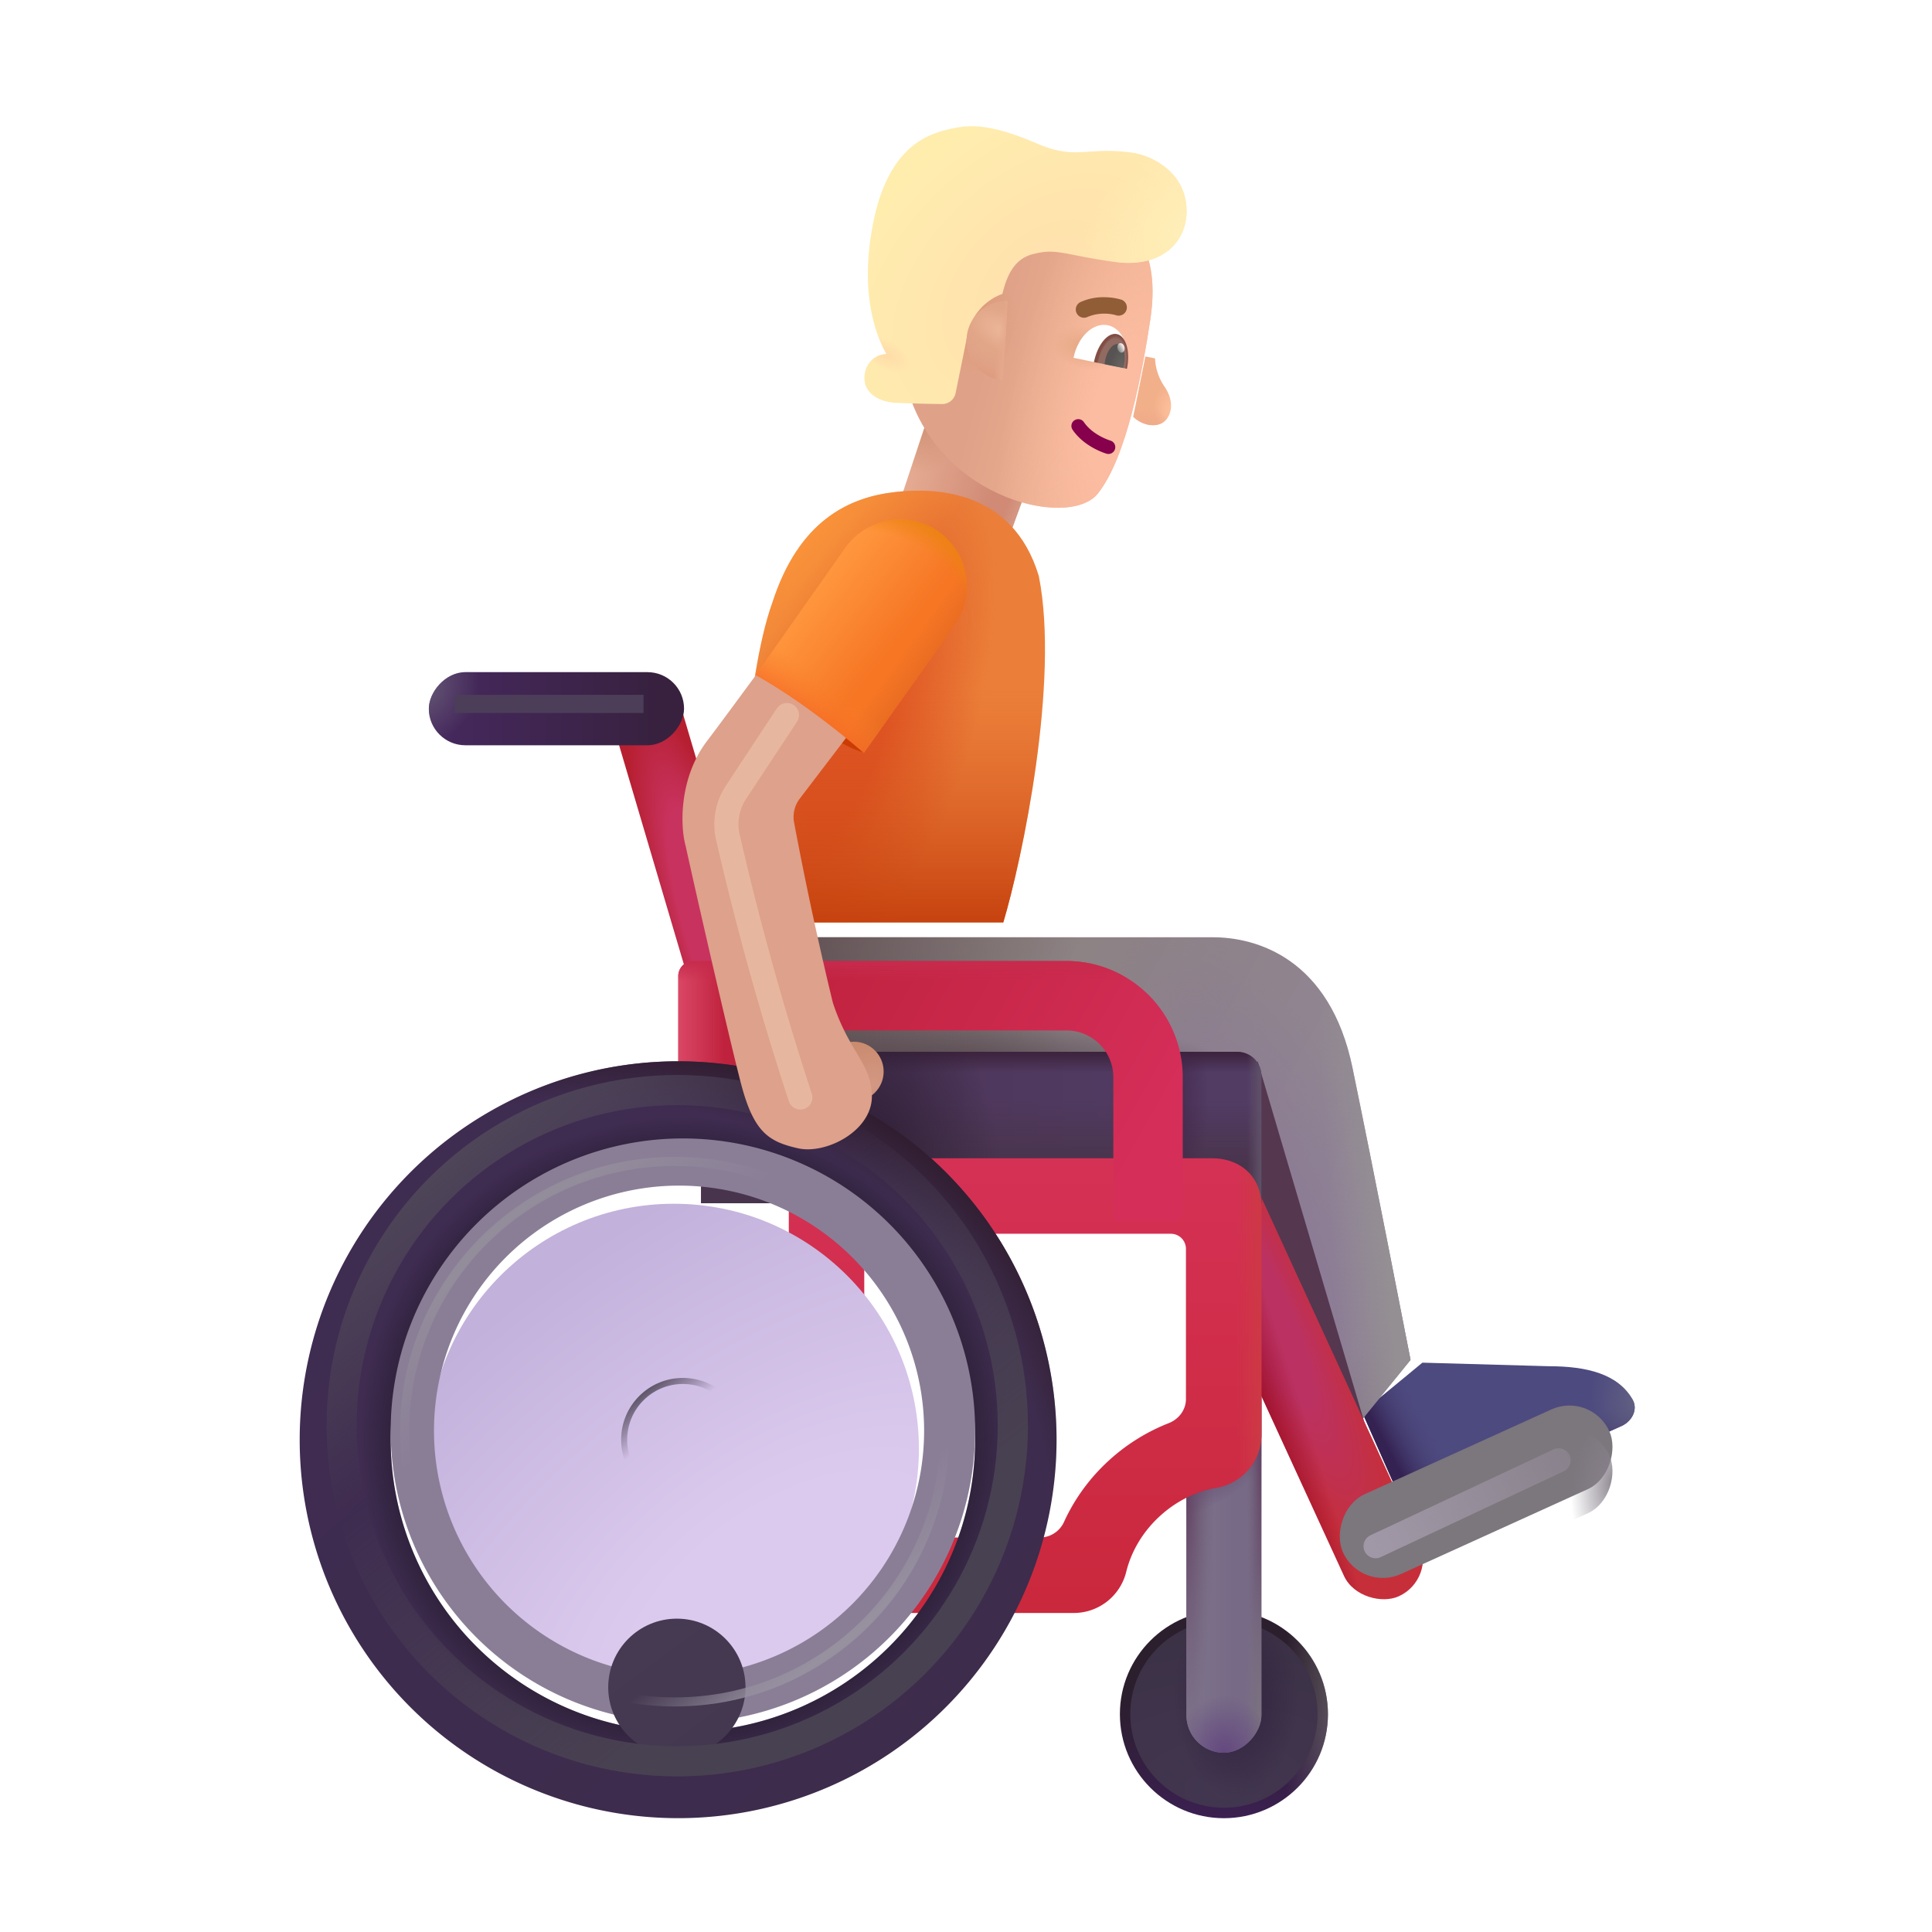 <svg xmlns="http://www.w3.org/2000/svg" xmlns:xlink="http://www.w3.org/1999/xlink" width="32" height="32" viewBox="0 0 32 32"><g fill="none"><g filter="url(#f1797id1y)"><path fill="#4D4A7F" d="m25.453 22.329l-2.094-.059l-.996.824l.796 1.801l3.499-1.576c.173-.079.277-.275.181-.44c-.242-.42-.748-.55-1.386-.55"/><path fill="url(#f1797id13)" d="m25.453 22.329l-2.094-.059l-.996.824l.796 1.801l3.499-1.576c.173-.079.277-.275.181-.44c-.242-.42-.748-.55-1.386-.55"/><path fill="url(#f1797id14)" d="m25.453 22.329l-2.094-.059l-.996.824l.796 1.801l3.499-1.576c.173-.079.277-.275.181-.44c-.242-.42-.748-.55-1.386-.55"/><path fill="url(#f1797id0)" d="m25.453 22.329l-2.094-.059l-.996.824l.796 1.801l3.499-1.576c.173-.079.277-.275.181-.44c-.242-.42-.748-.55-1.386-.55"/></g><g filter="url(#f1797id1z)"><path fill="url(#f1797id15)" d="M20.09 15.274h-7.056v3.156h6.844l2.406 5.172l1.079-1.328c-.157-.797-.594-3.055-.961-4.836c-.376-1.82-1.594-2.164-2.313-2.164"/><path fill="url(#f1797id1)" d="M20.09 15.274h-7.056v3.156h6.844l2.406 5.172l1.079-1.328c-.157-.797-.594-3.055-.961-4.836c-.376-1.82-1.594-2.164-2.313-2.164"/><path fill="url(#f1797id2)" d="M20.09 15.274h-7.056v3.156h6.844l2.406 5.172l1.079-1.328c-.157-.797-.594-3.055-.961-4.836c-.376-1.82-1.594-2.164-2.313-2.164"/><path fill="url(#f1797id3)" d="M20.09 15.274h-7.056v3.156h6.844l2.406 5.172l1.079-1.328c-.157-.797-.594-3.055-.961-4.836c-.376-1.82-1.594-2.164-2.313-2.164"/><path fill="url(#f1797id16)" d="M20.09 15.274h-7.056v3.156h6.844l2.406 5.172l1.079-1.328c-.157-.797-.594-3.055-.961-4.836c-.376-1.82-1.594-2.164-2.313-2.164"/></g><g filter="url(#f1797id20)"><path fill="#553750" d="m22.752 24.079l-1.921-6.5l-1.032 1.75z"/></g><circle cx="1.723" cy="1.723" r="1.723" fill="url(#f1797id17)" transform="matrix(-1 0 0 1 21.995 26.669)"/><circle cx="1.723" cy="1.723" r="1.723" fill="url(#f1797id4)" transform="matrix(-1 0 0 1 21.995 26.669)"/><g filter="url(#f1797id21)"><circle cx="1.551" cy="1.551" r="1.551" fill="url(#f1797id5)" transform="matrix(-1 0 0 1 21.823 26.84)"/><circle cx="1.551" cy="1.551" r="1.551" fill="url(#f1797id6)" transform="matrix(-1 0 0 1 21.823 26.84)"/></g><rect width="1.242" height="6.695" fill="#776A86" rx=".621" transform="matrix(-1 0 0 1 20.893 22.336)"/><rect width="1.242" height="6.695" fill="url(#f1797id18)" rx=".621" transform="matrix(-1 0 0 1 20.893 22.336)"/><rect width="1.242" height="6.695" fill="url(#f1797id7)" rx=".621" transform="matrix(-1 0 0 1 20.893 22.336)"/><rect width="1.242" height="6.695" fill="url(#f1797id8)" rx=".621" transform="matrix(-1 0 0 1 20.893 22.336)"/><rect width="1.242" height="6.695" fill="url(#f1797id9)" rx=".621" transform="matrix(-1 0 0 1 20.893 22.336)"/><rect width="1.242" height="6.695" fill="url(#f1797ida)" rx=".621" transform="matrix(-1 0 0 1 20.893 22.336)"/><rect width="1.242" height="6.695" fill="url(#f1797idb)" rx=".621" transform="matrix(-1 0 0 1 20.893 22.336)"/><rect width="7.832" height="1.372" fill="url(#f1797idc)" rx=".686" transform="scale(-1 1)rotate(-65.334 8.497 31.631)"/><rect width="7.832" height="1.372" fill="url(#f1797id19)" rx=".686" transform="scale(-1 1)rotate(-65.334 8.497 31.631)"/><path fill="url(#f1797id1a)" d="M20.893 17.822a.4.4 0 0 0-.4-.4h-8.881v2.508h9.281z"/><path fill="url(#f1797id1b)" d="M20.893 17.822a.4.4 0 0 0-.4-.4h-8.881v2.508h9.281z"/><path fill="url(#f1797id1c)" d="M20.893 17.822a.4.4 0 0 0-.4-.4h-8.881v2.508h9.281z"/><path fill="url(#f1797id1d)" d="M20.893 17.822a.4.4 0 0 0-.4-.4h-8.881v2.508h9.281z"/><path fill="url(#f1797idd)" d="M20.893 17.822a.4.4 0 0 0-.4-.4h-8.881v2.508h9.281z"/><path fill="url(#f1797ide)" d="M20.893 17.822a.4.4 0 0 0-.4-.4h-8.881v2.508h9.281z"/><g filter="url(#f1797id22)"><path fill="url(#f1797id1e)" fill-rule="evenodd" d="M20.893 19.782c0-.483-.337-.797-.82-.797h-7.008v7.531h4.726a.895.895 0 0 0 .864-.686c.082-.33.269-.658.562-.924c.28-.254.606-.406.928-.462a.896.896 0 0 0 .748-.877zm-1.5.453a.25.25 0 0 1 .25.25v2.488c0 .18-.12.335-.288.4a3.2 3.2 0 0 0-.977.607c-.328.296-.58.647-.752 1.022a.44.44 0 0 1-.39.264h-2.921v-5.031z" clip-rule="evenodd"/><path fill="url(#f1797id1f)" fill-rule="evenodd" d="M20.893 19.782c0-.483-.337-.797-.82-.797h-7.008v7.531h4.726a.895.895 0 0 0 .864-.686c.082-.33.269-.658.562-.924c.28-.254.606-.406.928-.462a.896.896 0 0 0 .748-.877zm-1.5.453a.25.25 0 0 1 .25.25v2.488c0 .18-.12.335-.288.4a3.2 3.2 0 0 0-.977.607c-.328.296-.58.647-.752 1.022a.44.44 0 0 1-.39.264h-2.921v-5.031z" clip-rule="evenodd"/></g><path fill="url(#f1797idf)" d="m17.23 7.475l-1.75-.896l-.753 2.258l1.77.646z"/><path fill="url(#f1797idg)" d="m17.23 7.475l-1.75-.896l-.753 2.258l1.77.646z"/><path fill="url(#f1797id1g)" d="m17.23 7.475l-1.75-.896l-.753 2.258l1.77.646z"/><path fill="url(#f1797idh)" d="M0 0h1.162v5.449H0z" transform="scale(-1 1)rotate(16.465 -45.922 -33.096)"/><g filter="url(#f1797id23)"><rect width="4.847" height="1.452" fill="#7C767D" rx=".726" transform="scale(-1 1)rotate(24.427 -67.334 -49.158)"/></g><rect width="4.847" height="1.452" fill="url(#f1797idi)" rx=".726" transform="scale(-1 1)rotate(24.427 -67.334 -49.158)"/><g filter="url(#f1797id24)"><path fill="url(#f1797id1h)" fill-rule="evenodd" d="M17.514 17.068c.428 0 .776.347.776.775v2.388h1a.15.15 0 0 0 .15-.15v-2.238a1.925 1.925 0 0 0-1.926-1.925h-6.18a.25.25 0 0 0-.25.25v2.749h1.15v-1.85z" clip-rule="evenodd"/><path fill="url(#f1797id1i)" fill-rule="evenodd" d="M17.514 17.068c.428 0 .776.347.776.775v2.388h1a.15.15 0 0 0 .15-.15v-2.238a1.925 1.925 0 0 0-1.926-1.925h-6.18a.25.25 0 0 0-.25.25v2.749h1.15v-1.85z" clip-rule="evenodd"/><path fill="url(#f1797id1j)" fill-rule="evenodd" d="M17.514 17.068c.428 0 .776.347.776.775v2.388h1a.15.15 0 0 0 .15-.15v-2.238a1.925 1.925 0 0 0-1.926-1.925h-6.18a.25.25 0 0 0-.25.25v2.749h1.15v-1.85z" clip-rule="evenodd"/></g><path fill="url(#f1797id1k)" fill-rule="evenodd" d="M11.311 30.114a6.268 6.268 0 1 1 0-12.535a6.268 6.268 0 0 1 0 12.535m0-1.428a4.84 4.84 0 1 1 0-9.68a4.84 4.84 0 0 1 0 9.68" clip-rule="evenodd"/><path fill="url(#f1797idj)" fill-rule="evenodd" d="M11.311 30.114a6.268 6.268 0 1 1 0-12.535a6.268 6.268 0 0 1 0 12.535m0-1.428a4.84 4.84 0 1 1 0-9.68a4.84 4.84 0 0 1 0 9.68" clip-rule="evenodd"/><path fill="url(#f1797idk)" fill-rule="evenodd" d="M11.311 30.114a6.268 6.268 0 1 1 0-12.535a6.268 6.268 0 0 1 0 12.535m0-1.428a4.84 4.84 0 1 1 0-9.68a4.84 4.84 0 0 1 0 9.68" clip-rule="evenodd"/><rect width="4.227" height="1.211" fill="url(#f1797id1l)" rx=".605" transform="matrix(-1 0 0 1 11.33 11.133)"/><rect width="4.227" height="1.211" fill="url(#f1797idl)" rx=".605" transform="matrix(-1 0 0 1 11.33 11.133)"/><g filter="url(#f1797id25)"><circle cx="4.059" cy="4.059" r="4.059" fill="url(#f1797idm)" transform="matrix(-1 0 0 1 15.37 19.788)"/></g><g filter="url(#f1797id26)"><path fill="#8A7E97" fill-rule="evenodd" d="M11.311 28.686a4.84 4.84 0 1 1 0-9.68a4.84 4.84 0 0 1 0 9.68m0-.781a4.059 4.059 0 1 1 0-8.117a4.059 4.059 0 0 1 0 8.117" clip-rule="evenodd"/></g><path fill="#EB7F39" d="M16.618 15.278c.31-1.037.936-3.994.588-5.738c-.437-1.446-1.742-1.461-2.374-1.391c-.774.086-1.602.477-2.04 1.836c-.453 1.25-.58 4.08-.632 5.445h.874v-.152z"/><path fill="url(#f1797idn)" d="M16.618 15.278c.31-1.037.936-3.994.588-5.738c-.437-1.446-1.742-1.461-2.374-1.391c-.774.086-1.602.477-2.04 1.836c-.453 1.25-.58 4.08-.632 5.445h.874v-.152z"/><path fill="url(#f1797id1m)" d="M16.618 15.278c.31-1.037.936-3.994.588-5.738c-.437-1.446-1.742-1.461-2.374-1.391c-.774.086-1.602.477-2.04 1.836c-.453 1.25-.58 4.08-.632 5.445h.874v-.152z"/><path fill="url(#f1797ido)" d="M16.618 15.278c.31-1.037.936-3.994.588-5.738c-.437-1.446-1.742-1.461-2.374-1.391c-.774.086-1.602.477-2.04 1.836c-.453 1.25-.58 4.08-.632 5.445h.874v-.152z"/><g filter="url(#f1797id27)"><circle cx="1.137" cy="1.137" r="1.137" fill="url(#f1797id1n)" transform="matrix(-1 0 0 1 12.448 22.71)"/></g><g filter="url(#f1797id28)"><circle cx=".973" cy=".973" r=".973" stroke="url(#f1797id1o)" stroke-width=".1" transform="matrix(-1 0 0 1 12.284 22.873)"/></g><g filter="url(#f1797id29)"><circle cx="4.476" cy="4.476" r="4.476" stroke="url(#f1797id1p)" stroke-width=".15" transform="matrix(-1 0 0 1 15.653 19.237)"/></g><g filter="url(#f1797id2a)"><circle cx="5.559" cy="5.559" r="5.559" stroke="url(#f1797id1q)" stroke-width=".5" transform="matrix(-1 0 0 1 16.776 18.055)"/></g><circle cx=".494" cy=".494" r=".494" fill="url(#f1797idp)" transform="matrix(-1 0 0 1 14.636 17.254)"/><path fill="#CB3C04" d="M14.311 12.465c-.426-.109-1.248-.693-1.789-1.293c.414.045 1.345.378 1.789 1.293"/><g filter="url(#f1797id2b)"><path fill="#DEA18B" d="m13.345 13.43l1.025-1.344l-1.418-1.132c-.203.238-.703.941-1.144 1.523c-.452.595-.448 1.383-.352 1.734c.232 1.053.753 3.316.922 3.954c.211.796.461.945.938 1.054s1.285-.312 1.222-.93c-.027-.48-.386-.695-.644-1.484a59 59 0 0 1-.643-2.99a.5.5 0 0 1 .094-.385"/></g><path fill="url(#f1797idq)" d="M19.278 6.389a.9.9 0 0 1-.147-.453l-.16-.032l-.202 1c.166.16.443.196.56.03c.102-.142.09-.347-.051-.545"/><path fill="url(#f1797idr)" d="M19.278 6.389a.9.9 0 0 1-.147-.453l-.16-.032l-.202 1c.166.16.443.196.56.03c.102-.142.09-.347-.051-.545"/><g filter="url(#f1797id2c)"><path fill="url(#f1797id1r)" d="M19.253 5.492c.11-.72-.05-1.11-.139-1.232l-3.317-.674l-.627 2.801c.387 2.042 2.722 2.6 3.211 1.99c.49-.611.744-2.053.872-2.885"/><path fill="url(#f1797ids)" d="M19.253 5.492c.11-.72-.05-1.11-.139-1.232l-3.317-.674l-.627 2.801c.387 2.042 2.722 2.6 3.211 1.99c.49-.611.744-2.053.872-2.885"/><path fill="url(#f1797idt)" d="M19.253 5.492c.11-.72-.05-1.11-.139-1.232l-3.317-.674l-.627 2.801c.387 2.042 2.722 2.6 3.211 1.99c.49-.611.744-2.053.872-2.885"/><path fill="url(#f1797idu)" d="M19.253 5.492c.11-.72-.05-1.11-.139-1.232l-3.317-.674l-.627 2.801c.387 2.042 2.722 2.6 3.211 1.99c.49-.611.744-2.053.872-2.885"/></g><g filter="url(#f1797id2d)"><path fill="url(#f1797idv)" d="M19.622 3.399c-.124-.476-.6-.68-.849-.717c-.772-.114-.93.13-1.592-.153c-.7-.3-1.069-.33-1.41-.25h-.007c-.336.078-1.032.238-1.297 1.542c-.244 1.201.056 1.923.217 2.191l-.044.007c-.22.032-.35.234-.318.455c.028.189.23.335.519.348c.33.014.574.018.766.02c.107 0 .2-.076.221-.182l.201-.989a.9.9 0 0 1 .574-.653c.101-.428.273-.6.51-.66c.391-.1.485.008 1.347.13c.914.128 1.315-.494 1.162-1.09"/><path fill="url(#f1797idw)" d="M19.622 3.399c-.124-.476-.6-.68-.849-.717c-.772-.114-.93.13-1.592-.153c-.7-.3-1.069-.33-1.41-.25h-.007c-.336.078-1.032.238-1.297 1.542c-.244 1.201.056 1.923.217 2.191l-.044.007c-.22.032-.35.234-.318.455c.028.189.23.335.519.348c.33.014.574.018.766.02c.107 0 .2-.076.221-.182l.201-.989a.9.9 0 0 1 .574-.653c.101-.428.273-.6.51-.66c.391-.1.485.008 1.347.13c.914.128 1.315-.494 1.162-1.09"/><path fill="url(#f1797idx)" d="M19.622 3.399c-.124-.476-.6-.68-.849-.717c-.772-.114-.93.13-1.592-.153c-.7-.3-1.069-.33-1.41-.25h-.007c-.336.078-1.032.238-1.297 1.542c-.244 1.201.056 1.923.217 2.191l-.044.007c-.22.032-.35.234-.318.455c.028.189.23.335.519.348c.33.014.574.018.766.02c.107 0 .2-.076.221-.182l.201-.989a.9.9 0 0 1 .574-.653c.101-.428.273-.6.51-.66c.391-.1.485.008 1.347.13c.914.128 1.315-.494 1.162-1.09"/></g><path fill="url(#f1797idy)" d="m16.61 6.3l.082-1.315A.659.659 0 0 0 16.61 6.3"/><path fill="url(#f1797idz)" d="m16.61 6.3l.082-1.315A.659.659 0 0 0 16.61 6.3"/><path fill="url(#f1797id1s)" d="m16.61 6.3l.082-1.315A.659.659 0 0 0 16.61 6.3"/><path fill="#86004C" fill-rule="evenodd" d="M17.796 6.961a.113.113 0 0 0-.03.158c.169.25.464.366.56.395a.113.113 0 0 0 .067-.216c-.082-.025-.315-.121-.44-.306a.113.113 0 0 0-.157-.03" clip-rule="evenodd"/><path fill="#F67624" d="M15.811 10.356a1.11 1.11 0 1 0-1.813-1.283l-1.483 2.107c.871.48 1.793 1.29 1.793 1.29z"/><path fill="url(#f1797id1t)" d="M15.811 10.356a1.11 1.11 0 1 0-1.813-1.283l-1.483 2.107c.871.48 1.793 1.29 1.793 1.29z"/><path fill="url(#f1797id1u)" d="M15.811 10.356a1.11 1.11 0 1 0-1.813-1.283l-1.483 2.107c.871.48 1.793 1.29 1.793 1.29z"/><path fill="url(#f1797id10)" d="M15.811 10.356a1.11 1.11 0 1 0-1.813-1.283l-1.483 2.107c.871.48 1.793 1.29 1.793 1.29z"/><path fill="url(#f1797id1v)" d="M15.811 10.356a1.11 1.11 0 1 0-1.813-1.283l-1.483 2.107c.871.48 1.793 1.29 1.793 1.29z"/><g filter="url(#f1797id2e)"><path fill="#915D37" fill-rule="evenodd" d="M18.39 5.095a.7.7 0 0 1 .195.026a.136.136 0 1 0 .087-.258a1 1 0 0 0-.281-.04a.9.9 0 0 0-.394.08a.136.136 0 1 0 .115.247a.7.7 0 0 1 .278-.055" clip-rule="evenodd"/></g><path fill="#fff" d="m18.66 6.106l-.879-.179c.07-.348.325-.59.567-.54c.243.049.382.37.311.719"/><path fill="url(#f1797id11)" d="M18.12 5.998v-.004c.058-.285.227-.492.378-.461s.226.287.168.572v.004z"/><path fill="url(#f1797id12)" d="m18.295 6.032l.01-.065c.033-.165.13-.284.216-.267c.087.018.13.166.096.33l-.017.064z"/><ellipse cx=".059" cy=".08" fill="url(#f1797id1w)" rx=".059" ry=".08" transform="scale(-1 1)rotate(13.128 -33.945 -78.014)"/><g filter="url(#f1797id2f)"><path stroke="#4C3E59" stroke-width=".3" d="M10.659 11.659H7.534"/></g><g filter="url(#f1797id2g)"><path stroke="url(#f1797id1x)" stroke-linecap="round" stroke-width=".4" d="m25.815 24.188l-3.031 1.422"/></g><g filter="url(#f1797id2h)"><path stroke="#E6B79E" stroke-linecap="round" stroke-width=".4" d="m13.034 11.844l-.84 1.273a.96.96 0 0 0-.142.732a49 49 0 0 0 1.204 4.329"/></g><defs><radialGradient id="f1797id0" cx="0" cy="0" r="1" gradientTransform="matrix(-.74 -.048 .083 -1.271 26.876 22.915)" gradientUnits="userSpaceOnUse"><stop stop-color="#615F82"/><stop offset="1" stop-color="#615F82" stop-opacity="0"/></radialGradient><radialGradient id="f1797id1" cx="0" cy="0" r="1" gradientTransform="rotate(70.681 -3.96 25.097)scale(5.762 2.259)" gradientUnits="userSpaceOnUse"><stop stop-color="#8A7794"/><stop offset="1" stop-color="#8A7794" stop-opacity="0"/></radialGradient><radialGradient id="f1797id2" cx="0" cy="0" r="1" gradientTransform="matrix(-7.5 0 0 -12.156 21.002 17.032)" gradientUnits="userSpaceOnUse"><stop offset=".45" stop-color="#655558" stop-opacity="0"/><stop offset="1" stop-color="#655558"/></radialGradient><radialGradient id="f1797id3" cx="0" cy="0" r="1" gradientTransform="matrix(0 -1.469 5.125 0 15.94 18)" gradientUnits="userSpaceOnUse"><stop offset=".213" stop-color="#4B3D47"/><stop offset="1" stop-color="#4B3D47" stop-opacity="0"/></radialGradient><radialGradient id="f1797id4" cx="0" cy="0" r="1" gradientTransform="matrix(1.484 0 0 3.641 -.695 1.723)" gradientUnits="userSpaceOnUse"><stop stop-color="#79747B"/><stop offset="1" stop-color="#79747B" stop-opacity="0"/></radialGradient><radialGradient id="f1797id5" cx="0" cy="0" r="1" gradientTransform="matrix(0 -2.803 4.8 0 1.55 2.803)" gradientUnits="userSpaceOnUse"><stop stop-color="#423650"/><stop offset="1" stop-color="#3B3145"/></radialGradient><radialGradient id="f1797id6" cx="0" cy="0" r="1" gradientTransform="matrix(0 -1.719 1.031 0 1.352 1.254)" gradientUnits="userSpaceOnUse"><stop stop-color="#31223F"/><stop offset="1" stop-color="#31223F" stop-opacity="0"/></radialGradient><radialGradient id="f1797id7" cx="0" cy="0" r="1" gradientTransform="matrix(0 5.113 -.466 0 1.242 1.844)" gradientUnits="userSpaceOnUse"><stop stop-color="#5F3B5C"/><stop offset="1" stop-color="#6E5C72" stop-opacity="0"/></radialGradient><radialGradient id="f1797id8" cx="0" cy="0" r="1" gradientTransform="matrix(0 5.926 -.246 0 0 1.03)" gradientUnits="userSpaceOnUse"><stop stop-color="#5F3B5C"/><stop offset="1" stop-color="#6E5C72" stop-opacity="0"/></radialGradient><radialGradient id="f1797id9" cx="0" cy="0" r="1" gradientTransform="matrix(0 -2.692 .276 0 0 6.205)" gradientUnits="userSpaceOnUse"><stop stop-color="#7A727F"/><stop offset="1" stop-color="#7A727F" stop-opacity="0"/></radialGradient><radialGradient id="f1797ida" cx="0" cy="0" r="1" gradientTransform="matrix(0 -.949 .805 0 .621 6.695)" gradientUnits="userSpaceOnUse"><stop stop-color="#64487F"/><stop offset="1" stop-color="#64487F" stop-opacity="0"/></radialGradient><radialGradient id="f1797idb" cx="0" cy="0" r="1" gradientTransform="rotate(38.089 -2.087 2.063)scale(1.469 .766)" gradientUnits="userSpaceOnUse"><stop offset=".167" stop-color="#654970"/><stop offset="1" stop-color="#654970" stop-opacity="0"/></radialGradient><radialGradient id="f1797idc" cx="0" cy="0" r="1" gradientTransform="matrix(-5.015 -.138 .028 -1.02 5.7 .78)" gradientUnits="userSpaceOnUse"><stop offset=".435" stop-color="#BB3161"/><stop offset="1" stop-color="#C62F3A"/></radialGradient><radialGradient id="f1797idd" cx="0" cy="0" r="1" gradientTransform="matrix(2.078 -.422 .602 2.963 14.409 18.97)" gradientUnits="userSpaceOnUse"><stop stop-color="#2F1F36"/><stop offset="1" stop-color="#2F1F36" stop-opacity="0"/></radialGradient><radialGradient id="f1797ide" cx="0" cy="0" r="1" gradientTransform="matrix(.828 0 0 2.43 19.19 18.188)" gradientUnits="userSpaceOnUse"><stop stop-color="#3F2245"/><stop offset="1" stop-color="#3F2245" stop-opacity="0"/></radialGradient><radialGradient id="f1797idf" cx="0" cy="0" r="1" gradientTransform="matrix(-1.731 -.301 .927 -5.324 16.642 8.826)" gradientUnits="userSpaceOnUse"><stop offset=".194" stop-color="#D08A75"/><stop offset="1" stop-color="#E5AB92"/></radialGradient><radialGradient id="f1797idg" cx="0" cy="0" r="1" gradientTransform="rotate(84.298 3.76 11.885)scale(.886 .754)" gradientUnits="userSpaceOnUse"><stop stop-color="#CE9074"/><stop offset="1" stop-color="#CE9074" stop-opacity="0"/></radialGradient><radialGradient id="f1797idh" cx="0" cy="0" r="1" gradientTransform="matrix(.068 -4.124 .847 .014 .527 3.948)" gradientUnits="userSpaceOnUse"><stop offset=".553" stop-color="#C8325E"/><stop offset="1" stop-color="#B61F30"/></radialGradient><radialGradient id="f1797idi" cx="0" cy="0" r="1" gradientTransform="matrix(.595 -.39 .705 1.074 .095 1.168)" gradientUnits="userSpaceOnUse"><stop stop-color="#89828D"/><stop offset="1" stop-color="#89828D" stop-opacity="0"/></radialGradient><radialGradient id="f1797idj" cx="0" cy="0" r="1" gradientTransform="rotate(90 -6.268 17.579)scale(5.342)" gradientUnits="userSpaceOnUse"><stop offset=".754" stop-color="#1B1423"/><stop offset="1" stop-color="#1B1423" stop-opacity="0"/></radialGradient><radialGradient id="f1797idk" cx="0" cy="0" r="1" gradientTransform="matrix(9.25 -8.469 6.576 7.182 7.034 28.438)" gradientUnits="userSpaceOnUse"><stop offset=".921" stop-color="#301D2F" stop-opacity="0"/><stop offset="1" stop-color="#301D2F"/></radialGradient><radialGradient id="f1797idl" cx="0" cy="0" r="1" gradientTransform="matrix(-.859 .395 -.434 -.945 4.36 .211)" gradientUnits="userSpaceOnUse"><stop stop-color="#675A75"/><stop offset="1" stop-color="#675A75" stop-opacity="0"/></radialGradient><radialGradient id="f1797idm" cx="0" cy="0" r="1" gradientTransform="matrix(4.094 -5.531 9.864 7.3 2.21 6.838)" gradientUnits="userSpaceOnUse"><stop offset=".246" stop-color="#DCCAEE"/><stop offset="1" stop-color="#C2B1DB"/></radialGradient><radialGradient id="f1797idn" cx="0" cy="0" r="1" gradientTransform="rotate(110.816 2.657 11.093)scale(5.096 1.943)" gradientUnits="userSpaceOnUse"><stop offset=".261" stop-color="#DF5322"/><stop offset="1" stop-color="#DF5322" stop-opacity="0"/></radialGradient><radialGradient id="f1797ido" cx="0" cy="0" r="1" gradientTransform="matrix(1.609 1.609 -4.297 4.297 12.715 8.657)" gradientUnits="userSpaceOnUse"><stop stop-color="#FF9A3A"/><stop offset="1" stop-color="#FF9A3A" stop-opacity="0"/></radialGradient><radialGradient id="f1797idp" cx="0" cy="0" r="1" gradientTransform="rotate(-73.593 .548 .247)scale(.733)" gradientUnits="userSpaceOnUse"><stop stop-color="#D39783"/><stop offset="1" stop-color="#CA8B6E"/></radialGradient><radialGradient id="f1797idq" cx="0" cy="0" r="1" gradientTransform="rotate(163.07 9.22 4.863)scale(.491 .693)" gradientUnits="userSpaceOnUse"><stop offset=".101" stop-color="#FEC19D"/><stop offset=".684" stop-color="#F2B08A"/></radialGradient><radialGradient id="f1797idr" cx="0" cy="0" r="1" gradientTransform="matrix(.159 -.237 .356 .239 19.04 7.039)" gradientUnits="userSpaceOnUse"><stop stop-color="#F0AA89"/><stop offset="1" stop-color="#F0AA89" stop-opacity="0"/></radialGradient><radialGradient id="f1797ids" cx="0" cy="0" r="1" gradientTransform="matrix(.758 .111 -.135 .925 16.33 5.544)" gradientUnits="userSpaceOnUse"><stop offset=".156" stop-color="#DD9C79"/><stop offset="1" stop-color="#DD9C79" stop-opacity="0"/></radialGradient><radialGradient id="f1797idt" cx="0" cy="0" r="1" gradientTransform="matrix(.937 -4.611 1.792 .364 18.69 7.123)" gradientUnits="userSpaceOnUse"><stop offset=".219" stop-color="#FBBCA1"/><stop offset="1" stop-color="#FBBCA1" stop-opacity="0"/></radialGradient><radialGradient id="f1797idu" cx="0" cy="0" r="1" gradientTransform="matrix(-.071 .347 -.541 -.11 18.16 5.96)" gradientUnits="userSpaceOnUse"><stop offset=".155" stop-color="#E6AA86"/><stop offset="1" stop-color="#E6AA86" stop-opacity="0"/></radialGradient><radialGradient id="f1797idv" cx="0" cy="0" r="1" gradientTransform="rotate(-129.953 9.782 -1.61)scale(2.834 4.294)" gradientUnits="userSpaceOnUse"><stop offset=".194" stop-color="#FFE2AD"/><stop offset="1" stop-color="#FFEDAE"/></radialGradient><radialGradient id="f1797idw" cx="0" cy="0" r="1" gradientTransform="matrix(-.925 -.998 1.598 -1.481 19.616 3.927)" gradientUnits="userSpaceOnUse"><stop stop-color="#FFEEB8"/><stop offset="1" stop-color="#FFEEB8" stop-opacity="0"/></radialGradient><radialGradient id="f1797idx" cx="0" cy="0" r="1" gradientTransform="rotate(27.09 -5.154 33.414)scale(.5 .243)" gradientUnits="userSpaceOnUse"><stop offset=".197" stop-color="#FFDDA9"/><stop offset="1" stop-color="#FFDDA9" stop-opacity="0"/></radialGradient><radialGradient id="f1797idy" cx="0" cy="0" r="1" gradientTransform="matrix(-.607 -.318 .155 -.296 16.633 5.497)" gradientUnits="userSpaceOnUse"><stop offset=".17" stop-color="#EBB497"/><stop offset="1" stop-color="#E1A587"/></radialGradient><radialGradient id="f1797idz" cx="0" cy="0" r="1" gradientTransform="matrix(-.414 1.007 -1.05 -.431 16.66 5.224)" gradientUnits="userSpaceOnUse"><stop offset=".556" stop-color="#E1A38B" stop-opacity="0"/><stop offset="1" stop-color="#DD9A7E"/></radialGradient><radialGradient id="f1797id10" cx="0" cy="0" r="1" gradientTransform="matrix(2.016 -2.969 2.354 1.598 13.565 11.75)" gradientUnits="userSpaceOnUse"><stop offset=".88" stop-color="#EB8310" stop-opacity="0"/><stop offset="1" stop-color="#EB8310"/></radialGradient><radialGradient id="f1797id11" cx="0" cy="0" r="1" gradientTransform="rotate(-168.519 9.511 2.093)scale(.249 .483)" gradientUnits="userSpaceOnUse"><stop offset=".895" stop-color="#916A62"/><stop offset="1" stop-color="#824D44"/></radialGradient><radialGradient id="f1797id12" cx="0" cy="0" r="1" gradientTransform="matrix(-.222 -.045 .098 -.481 18.562 6.086)" gradientUnits="userSpaceOnUse"><stop stop-color="#666361"/><stop offset=".813" stop-color="#565352"/></radialGradient><linearGradient id="f1797id13" x1="22.886" x2="23.803" y1="24.347" y2="23.864" gradientUnits="userSpaceOnUse"><stop offset=".209" stop-color="#342252"/><stop offset="1" stop-color="#4E4B80" stop-opacity="0"/></linearGradient><linearGradient id="f1797id14" x1="24.125" x2="23.835" y1="24.685" y2="23.928" gradientUnits="userSpaceOnUse"><stop offset=".122" stop-color="#332156"/><stop offset="1" stop-color="#4E4B80" stop-opacity="0"/></linearGradient><linearGradient id="f1797id15" x1="22.096" x2="15.94" y1="20.594" y2="17.219" gradientUnits="userSpaceOnUse"><stop stop-color="#918697"/><stop offset="1" stop-color="#8C8181"/></linearGradient><linearGradient id="f1797id16" x1="22.94" x2="22.034" y1="19.844" y2="19.907" gradientUnits="userSpaceOnUse"><stop stop-color="#948F93"/><stop offset="1" stop-color="#948F93" stop-opacity="0"/></linearGradient><linearGradient id="f1797id17" x1="1.914" x2="1.914" y1="3.566" y2="0" gradientUnits="userSpaceOnUse"><stop stop-color="#3C2053"/><stop offset=".596" stop-color="#2B1E2D"/></linearGradient><linearGradient id="f1797id18" x1="1.242" x2=".505" y1="4.432" y2="4.432" gradientUnits="userSpaceOnUse"><stop stop-color="#7F758D"/><stop offset="1" stop-color="#7F758D" stop-opacity="0"/></linearGradient><linearGradient id="f1797id19" x1="3.696" x2="3.608" y1="1.581" y2=".828" gradientUnits="userSpaceOnUse"><stop stop-color="#980A27"/><stop offset="1" stop-color="#980A27" stop-opacity="0"/></linearGradient><linearGradient id="f1797id1a" x1="19.649" x2="14.741" y1="18.492" y2="18.492" gradientUnits="userSpaceOnUse"><stop stop-color="#523C64"/><stop offset="1" stop-color="#4D3659"/></linearGradient><linearGradient id="f1797id1b" x1="16.252" x2="16.252" y1="17.422" y2="17.766" gradientUnits="userSpaceOnUse"><stop stop-color="#3B223C"/><stop offset="1" stop-color="#3B223C" stop-opacity="0"/></linearGradient><linearGradient id="f1797id1c" x1="17.174" x2="17.174" y1="19.266" y2="18.219" gradientUnits="userSpaceOnUse"><stop stop-color="#49344D"/><stop offset="1" stop-color="#49344D" stop-opacity="0"/></linearGradient><linearGradient id="f1797id1d" x1="20.893" x2="20.659" y1="19.032" y2="19.032" gradientUnits="userSpaceOnUse"><stop stop-color="#5F5168"/><stop offset="1" stop-color="#5F5168" stop-opacity="0"/></linearGradient><linearGradient id="f1797id1e" x1="16.979" x2="16.979" y1="18.985" y2="26.516" gradientUnits="userSpaceOnUse"><stop stop-color="#D53155"/><stop offset="1" stop-color="#CA283C"/></linearGradient><linearGradient id="f1797id1f" x1="20.893" x2="20.471" y1="21.28" y2="21.28" gradientUnits="userSpaceOnUse"><stop stop-color="#CD3945"/><stop offset="1" stop-color="#CD3945" stop-opacity="0"/></linearGradient><linearGradient id="f1797id1g" x1="16.62" x2="16.403" y1="9.156" y2="9.071" gradientUnits="userSpaceOnUse"><stop stop-color="#D59984"/><stop offset="1" stop-color="#D59984" stop-opacity="0"/></linearGradient><linearGradient id="f1797id1h" x1="18.643" x2="12.909" y1="19.25" y2="16" gradientUnits="userSpaceOnUse"><stop stop-color="#D52E59"/><stop offset="1" stop-color="#BF223D"/></linearGradient><linearGradient id="f1797id1i" x1="10.83" x2="11.853" y1="17.378" y2="17.378" gradientUnits="userSpaceOnUse"><stop stop-color="#E35373"/><stop offset="1" stop-color="#E35373" stop-opacity="0"/></linearGradient><linearGradient id="f1797id1j" x1="15.262" x2="15.262" y1="15.918" y2="16.251" gradientUnits="userSpaceOnUse"><stop stop-color="#C72B4C"/><stop offset="1" stop-color="#C72B4C" stop-opacity="0"/></linearGradient><linearGradient id="f1797id1k" x1="7.471" x2="15.565" y1="19.469" y2="28.532" gradientUnits="userSpaceOnUse"><stop stop-color="#3F2C51"/><stop offset="1" stop-color="#3D2C4C"/></linearGradient><linearGradient id="f1797id1l" x1=".344" x2="4.227" y1=".742" y2=".742" gradientUnits="userSpaceOnUse"><stop stop-color="#37213E"/><stop offset="1" stop-color="#46295F"/></linearGradient><linearGradient id="f1797id1m" x1="16.224" x2="16.224" y1="15.43" y2="11.393" gradientUnits="userSpaceOnUse"><stop stop-color="#C43F0C"/><stop offset="1" stop-color="#DA5B25" stop-opacity="0"/></linearGradient><linearGradient id="f1797id1n" x1="1.945" x2=".461" y1=".275" y2="2.273" gradientUnits="userSpaceOnUse"><stop stop-color="#463A52"/><stop offset="1" stop-color="#443850"/></linearGradient><linearGradient id="f1797id1o" x1="1.945" x2=".563" y1="-.053" y2="1.674" gradientUnits="userSpaceOnUse"><stop offset=".139" stop-color="#524A5B"/><stop offset=".488" stop-color="#524A5B" stop-opacity="0"/></linearGradient><linearGradient id="f1797id1p" x1="7.947" x2="1.822" y1="1.045" y2="8.686" gradientUnits="userSpaceOnUse"><stop offset=".066" stop-color="#938C9B"/><stop offset=".257" stop-color="#938C9B" stop-opacity="0"/><stop offset=".803" stop-color="#938C9B" stop-opacity="0"/><stop offset=".945" stop-color="#96909F"/></linearGradient><linearGradient id="f1797id1q" x1="9.274" x2="1.899" y1="1.152" y2="10.466" gradientUnits="userSpaceOnUse"><stop stop-color="#4E4558"/><stop offset=".294" stop-color="#4E4558" stop-opacity="0"/><stop offset=".801" stop-color="#484151"/></linearGradient><linearGradient id="f1797id1r" x1="16.473" x2="18.986" y1="6.26" y2="6.93" gradientUnits="userSpaceOnUse"><stop stop-color="#DFA289"/><stop offset="1" stop-color="#F2B592"/></linearGradient><linearGradient id="f1797id1s" x1="16.669" x2="16.535" y1="5.568" y2="5.551" gradientUnits="userSpaceOnUse"><stop stop-color="#E5A88D"/><stop offset="1" stop-color="#E4A88B" stop-opacity="0"/></linearGradient><linearGradient id="f1797id1t" x1="15.409" x2="14.862" y1="11.317" y2="10.922" gradientUnits="userSpaceOnUse"><stop stop-color="#E46821"/><stop offset="1" stop-color="#E46821" stop-opacity="0"/></linearGradient><linearGradient id="f1797id1u" x1="13.118" x2="14.389" y1="10.186" y2="11.2" gradientUnits="userSpaceOnUse"><stop stop-color="#FF973E"/><stop offset="1" stop-color="#FF973E" stop-opacity="0"/></linearGradient><linearGradient id="f1797id1v" x1="13.518" x2="14.049" y1="12.297" y2="11.579" gradientUnits="userSpaceOnUse"><stop stop-color="#F45E26"/><stop offset="1" stop-color="#F97F2A" stop-opacity="0"/></linearGradient><linearGradient id="f1797id1w" x1="-.006" x2=".164" y1=".045" y2=".101" gradientUnits="userSpaceOnUse"><stop stop-color="#fff"/><stop offset="1" stop-color="#fff" stop-opacity="0"/></linearGradient><linearGradient id="f1797id1x" x1="22.784" x2="27.831" y1="25.61" y2="23.375" gradientUnits="userSpaceOnUse"><stop stop-color="#A198A7"/><stop offset="1" stop-color="#A198A7" stop-opacity="0"/></linearGradient><filter id="f1797id1y" width="4.713" height="2.925" x="22.363" y="22.27" color-interpolation-filters="sRGB" filterUnits="userSpaceOnUse"><feFlood flood-opacity="0" result="BackgroundImageFix"/><feBlend in="SourceGraphic" in2="BackgroundImageFix" result="shape"/><feColorMatrix in="SourceAlpha" result="hardAlpha" values="0 0 0 0 0 0 0 0 0 0 0 0 0 0 0 0 0 0 127 0"/><feOffset dx=".2" dy=".3"/><feGaussianBlur stdDeviation=".25"/><feComposite in2="hardAlpha" k2="-1" k3="1" operator="arithmetic"/><feColorMatrix values="0 0 0 0 0.278 0 0 0 0 0.278 0 0 0 0 0.431 0 0 0 1 0"/><feBlend in2="shape" result="effect1_innerShadow_2_7594"/></filter><filter id="f1797id1z" width="10.328" height="8.578" x="13.034" y="15.274" color-interpolation-filters="sRGB" filterUnits="userSpaceOnUse"><feFlood flood-opacity="0" result="BackgroundImageFix"/><feBlend in="SourceGraphic" in2="BackgroundImageFix" result="shape"/><feColorMatrix in="SourceAlpha" result="hardAlpha" values="0 0 0 0 0 0 0 0 0 0 0 0 0 0 0 0 0 0 127 0"/><feOffset dy=".25"/><feGaussianBlur stdDeviation=".25"/><feComposite in2="hardAlpha" k2="-1" k3="1" operator="arithmetic"/><feColorMatrix values="0 0 0 0 0.514 0 0 0 0 0.502 0 0 0 0 0.506 0 0 0 1 0"/><feBlend in2="shape" result="effect1_innerShadow_2_7594"/></filter><filter id="f1797id20" width="3.953" height="7.5" x="19.299" y="17.079" color-interpolation-filters="sRGB" filterUnits="userSpaceOnUse"><feFlood flood-opacity="0" result="BackgroundImageFix"/><feBlend in="SourceGraphic" in2="BackgroundImageFix" result="shape"/><feGaussianBlur result="effect1_foregroundBlur_2_7594" stdDeviation=".25"/></filter><filter id="f1797id21" width="3.602" height="3.602" x="18.471" y="26.59" color-interpolation-filters="sRGB" filterUnits="userSpaceOnUse"><feFlood flood-opacity="0" result="BackgroundImageFix"/><feBlend in="SourceGraphic" in2="BackgroundImageFix" result="shape"/><feGaussianBlur result="effect1_foregroundBlur_2_7594" stdDeviation=".125"/></filter><filter id="f1797id22" width="7.828" height="7.731" x="13.065" y="18.985" color-interpolation-filters="sRGB" filterUnits="userSpaceOnUse"><feFlood flood-opacity="0" result="BackgroundImageFix"/><feBlend in="SourceGraphic" in2="BackgroundImageFix" result="shape"/><feColorMatrix in="SourceAlpha" result="hardAlpha" values="0 0 0 0 0 0 0 0 0 0 0 0 0 0 0 0 0 0 127 0"/><feOffset dy=".2"/><feGaussianBlur stdDeviation=".15"/><feComposite in2="hardAlpha" k2="-1" k3="1" operator="arithmetic"/><feColorMatrix values="0 0 0 0 0.71 0 0 0 0 0.075 0 0 0 0 0.204 0 0 0 1 0"/><feBlend in2="shape" result="effect1_innerShadow_2_7594"/></filter><filter id="f1797id23" width="4.543" height="3.256" x="22.178" y="23.28" color-interpolation-filters="sRGB" filterUnits="userSpaceOnUse"><feFlood flood-opacity="0" result="BackgroundImageFix"/><feBlend in="SourceGraphic" in2="BackgroundImageFix" result="shape"/><feColorMatrix in="SourceAlpha" result="hardAlpha" values="0 0 0 0 0 0 0 0 0 0 0 0 0 0 0 0 0 0 127 0"/><feOffset dy="-.4"/><feGaussianBlur stdDeviation=".375"/><feComposite in2="hardAlpha" k2="-1" k3="1" operator="arithmetic"/><feColorMatrix values="0 0 0 0 0.51 0 0 0 0 0.361 0 0 0 0 0.631 0 0 0 1 0"/><feBlend in2="shape" result="effect1_innerShadow_2_7594"/></filter><filter id="f1797id24" width="8.506" height="4.313" x="11.084" y="15.918" color-interpolation-filters="sRGB" filterUnits="userSpaceOnUse"><feFlood flood-opacity="0" result="BackgroundImageFix"/><feBlend in="SourceGraphic" in2="BackgroundImageFix" result="shape"/><feColorMatrix in="SourceAlpha" result="hardAlpha" values="0 0 0 0 0 0 0 0 0 0 0 0 0 0 0 0 0 0 127 0"/><feOffset dx=".15"/><feGaussianBlur stdDeviation=".075"/><feComposite in2="hardAlpha" k2="-1" k3="1" operator="arithmetic"/><feColorMatrix values="0 0 0 0 0.804 0 0 0 0 0.271 0 0 0 0 0.361 0 0 0 1 0"/><feBlend in2="shape" result="effect1_innerShadow_2_7594"/></filter><filter id="f1797id25" width="8.267" height="8.267" x="7.102" y="19.788" color-interpolation-filters="sRGB" filterUnits="userSpaceOnUse"><feFlood flood-opacity="0" result="BackgroundImageFix"/><feBlend in="SourceGraphic" in2="BackgroundImageFix" result="shape"/><feColorMatrix in="SourceAlpha" result="hardAlpha" values="0 0 0 0 0 0 0 0 0 0 0 0 0 0 0 0 0 0 127 0"/><feOffset dx="-.15" dy=".15"/><feGaussianBlur stdDeviation=".3"/><feComposite in2="hardAlpha" k2="-1" k3="1" operator="arithmetic"/><feColorMatrix values="0 0 0 0 0.698 0 0 0 0 0.612 0 0 0 0 0.808 0 0 0 1 0"/><feBlend in2="shape" result="effect1_innerShadow_2_7594"/></filter><filter id="f1797id26" width="9.68" height="9.83" x="6.471" y="18.856" color-interpolation-filters="sRGB" filterUnits="userSpaceOnUse"><feFlood flood-opacity="0" result="BackgroundImageFix"/><feBlend in="SourceGraphic" in2="BackgroundImageFix" result="shape"/><feColorMatrix in="SourceAlpha" result="hardAlpha" values="0 0 0 0 0 0 0 0 0 0 0 0 0 0 0 0 0 0 127 0"/><feOffset dy="-.15"/><feGaussianBlur stdDeviation=".15"/><feComposite in2="hardAlpha" k2="-1" k3="1" operator="arithmetic"/><feColorMatrix values="0 0 0 0 0.478 0 0 0 0 0.4 0 0 0 0 0.561 0 0 0 1 0"/><feBlend in2="shape" result="effect1_innerShadow_2_7594"/></filter><filter id="f1797id27" width="3.273" height="3.273" x="9.574" y="22.309" color-interpolation-filters="sRGB" filterUnits="userSpaceOnUse"><feFlood flood-opacity="0" result="BackgroundImageFix"/><feColorMatrix in="SourceAlpha" result="hardAlpha" values="0 0 0 0 0 0 0 0 0 0 0 0 0 0 0 0 0 0 127 0"/><feOffset dx="-.1" dy=".1"/><feGaussianBlur stdDeviation=".25"/><feComposite in2="hardAlpha" operator="out"/><feColorMatrix values="0 0 0 0 0.765 0 0 0 0 0.678 0 0 0 0 0.859 0 0 0 1 0"/><feBlend in2="BackgroundImageFix" result="effect1_dropShadow_2_7594"/><feBlend in="SourceGraphic" in2="effect1_dropShadow_2_7594" result="shape"/><feColorMatrix in="SourceAlpha" result="hardAlpha" values="0 0 0 0 0 0 0 0 0 0 0 0 0 0 0 0 0 0 127 0"/><feOffset dy="4"/><feGaussianBlur stdDeviation=".1"/><feComposite in2="hardAlpha" k2="-1" k3="1" operator="arithmetic"/><feColorMatrix values="0 0 0 0 0.247 0 0 0 0 0.208 0 0 0 0 0.286 0 0 0 1 0"/><feBlend in2="shape" result="effect2_innerShadow_2_7594"/></filter><filter id="f1797id28" width="2.245" height="2.245" x="10.188" y="22.724" color-interpolation-filters="sRGB" filterUnits="userSpaceOnUse"><feFlood flood-opacity="0" result="BackgroundImageFix"/><feBlend in="SourceGraphic" in2="BackgroundImageFix" result="shape"/><feGaussianBlur result="effect1_foregroundBlur_2_7594" stdDeviation=".05"/></filter><filter id="f1797id29" width="9.401" height="9.401" x="6.476" y="19.012" color-interpolation-filters="sRGB" filterUnits="userSpaceOnUse"><feFlood flood-opacity="0" result="BackgroundImageFix"/><feBlend in="SourceGraphic" in2="BackgroundImageFix" result="shape"/><feGaussianBlur result="effect1_foregroundBlur_2_7594" stdDeviation=".075"/></filter><filter id="f1797id2a" width="12.217" height="12.217" x="5.109" y="17.505" color-interpolation-filters="sRGB" filterUnits="userSpaceOnUse"><feFlood flood-opacity="0" result="BackgroundImageFix"/><feBlend in="SourceGraphic" in2="BackgroundImageFix" result="shape"/><feGaussianBlur result="effect1_foregroundBlur_2_7594" stdDeviation=".15"/></filter><filter id="f1797id2b" width="3.238" height="8.483" x="11.304" y="10.754" color-interpolation-filters="sRGB" filterUnits="userSpaceOnUse"><feFlood flood-opacity="0" result="BackgroundImageFix"/><feBlend in="SourceGraphic" in2="BackgroundImageFix" result="shape"/><feColorMatrix in="SourceAlpha" result="hardAlpha" values="0 0 0 0 0 0 0 0 0 0 0 0 0 0 0 0 0 0 127 0"/><feOffset dx="-.1" dy="-.2"/><feGaussianBlur stdDeviation=".25"/><feComposite in2="hardAlpha" k2="-1" k3="1" operator="arithmetic"/><feColorMatrix values="0 0 0 0 0.78 0 0 0 0 0.525 0 0 0 0 0.565 0 0 0 1 0"/><feBlend in2="shape" result="effect1_innerShadow_2_7594"/></filter><filter id="f1797id2c" width="4.32" height="5.224" x="14.97" y="3.386" color-interpolation-filters="sRGB" filterUnits="userSpaceOnUse"><feFlood flood-opacity="0" result="BackgroundImageFix"/><feBlend in="SourceGraphic" in2="BackgroundImageFix" result="shape"/><feColorMatrix in="SourceAlpha" result="hardAlpha" values="0 0 0 0 0 0 0 0 0 0 0 0 0 0 0 0 0 0 127 0"/><feOffset dx="-.2" dy="-.2"/><feGaussianBlur stdDeviation=".5"/><feComposite in2="hardAlpha" k2="-1" k3="1" operator="arithmetic"/><feColorMatrix values="0 0 0 0 0.847 0 0 0 0 0.522 0 0 0 0 0.447 0 0 0 1 0"/><feBlend in2="shape" result="effect1_innerShadow_2_7594"/></filter><filter id="f1797id2d" width="5.336" height="4.75" x="14.317" y="2.091" color-interpolation-filters="sRGB" filterUnits="userSpaceOnUse"><feFlood flood-opacity="0" result="BackgroundImageFix"/><feBlend in="SourceGraphic" in2="BackgroundImageFix" result="shape"/><feColorMatrix in="SourceAlpha" result="hardAlpha" values="0 0 0 0 0 0 0 0 0 0 0 0 0 0 0 0 0 0 127 0"/><feOffset dy="-.15"/><feGaussianBlur stdDeviation=".15"/><feComposite in2="hardAlpha" k2="-1" k3="1" operator="arithmetic"/><feColorMatrix values="0 0 0 0 0.902 0 0 0 0 0.682 0 0 0 0 0.506 0 0 0 1 0"/><feBlend in2="shape" result="effect1_innerShadow_2_7594"/></filter><filter id="f1797id2e" width=".946" height=".439" x="17.818" y="4.823" color-interpolation-filters="sRGB" filterUnits="userSpaceOnUse"><feFlood flood-opacity="0" result="BackgroundImageFix"/><feBlend in="SourceGraphic" in2="BackgroundImageFix" result="shape"/><feColorMatrix in="SourceAlpha" result="hardAlpha" values="0 0 0 0 0 0 0 0 0 0 0 0 0 0 0 0 0 0 127 0"/><feOffset dx="-.1" dy=".1"/><feGaussianBlur stdDeviation=".1"/><feComposite in2="hardAlpha" k2="-1" k3="1" operator="arithmetic"/><feColorMatrix values="0 0 0 0 0.471 0 0 0 0 0.271 0 0 0 0 0.165 0 0 0 1 0"/><feBlend in2="shape" result="effect1_innerShadow_2_7594"/></filter><filter id="f1797id2f" width="4.025" height="1.2" x="7.084" y="11.059" color-interpolation-filters="sRGB" filterUnits="userSpaceOnUse"><feFlood flood-opacity="0" result="BackgroundImageFix"/><feBlend in="SourceGraphic" in2="BackgroundImageFix" result="shape"/><feGaussianBlur result="effect1_foregroundBlur_2_7594" stdDeviation=".225"/></filter><filter id="f1797id2g" width="4.231" height="2.622" x="22.184" y="23.588" color-interpolation-filters="sRGB" filterUnits="userSpaceOnUse"><feFlood flood-opacity="0" result="BackgroundImageFix"/><feBlend in="SourceGraphic" in2="BackgroundImageFix" result="shape"/><feGaussianBlur result="effect1_foregroundBlur_2_7594" stdDeviation=".2"/></filter><filter id="f1797id2h" width="2.625" height="7.734" x="11.331" y="11.144" color-interpolation-filters="sRGB" filterUnits="userSpaceOnUse"><feFlood flood-opacity="0" result="BackgroundImageFix"/><feBlend in="SourceGraphic" in2="BackgroundImageFix" result="shape"/><feGaussianBlur result="effect1_foregroundBlur_2_7594" stdDeviation=".25"/></filter></defs></g></svg>
